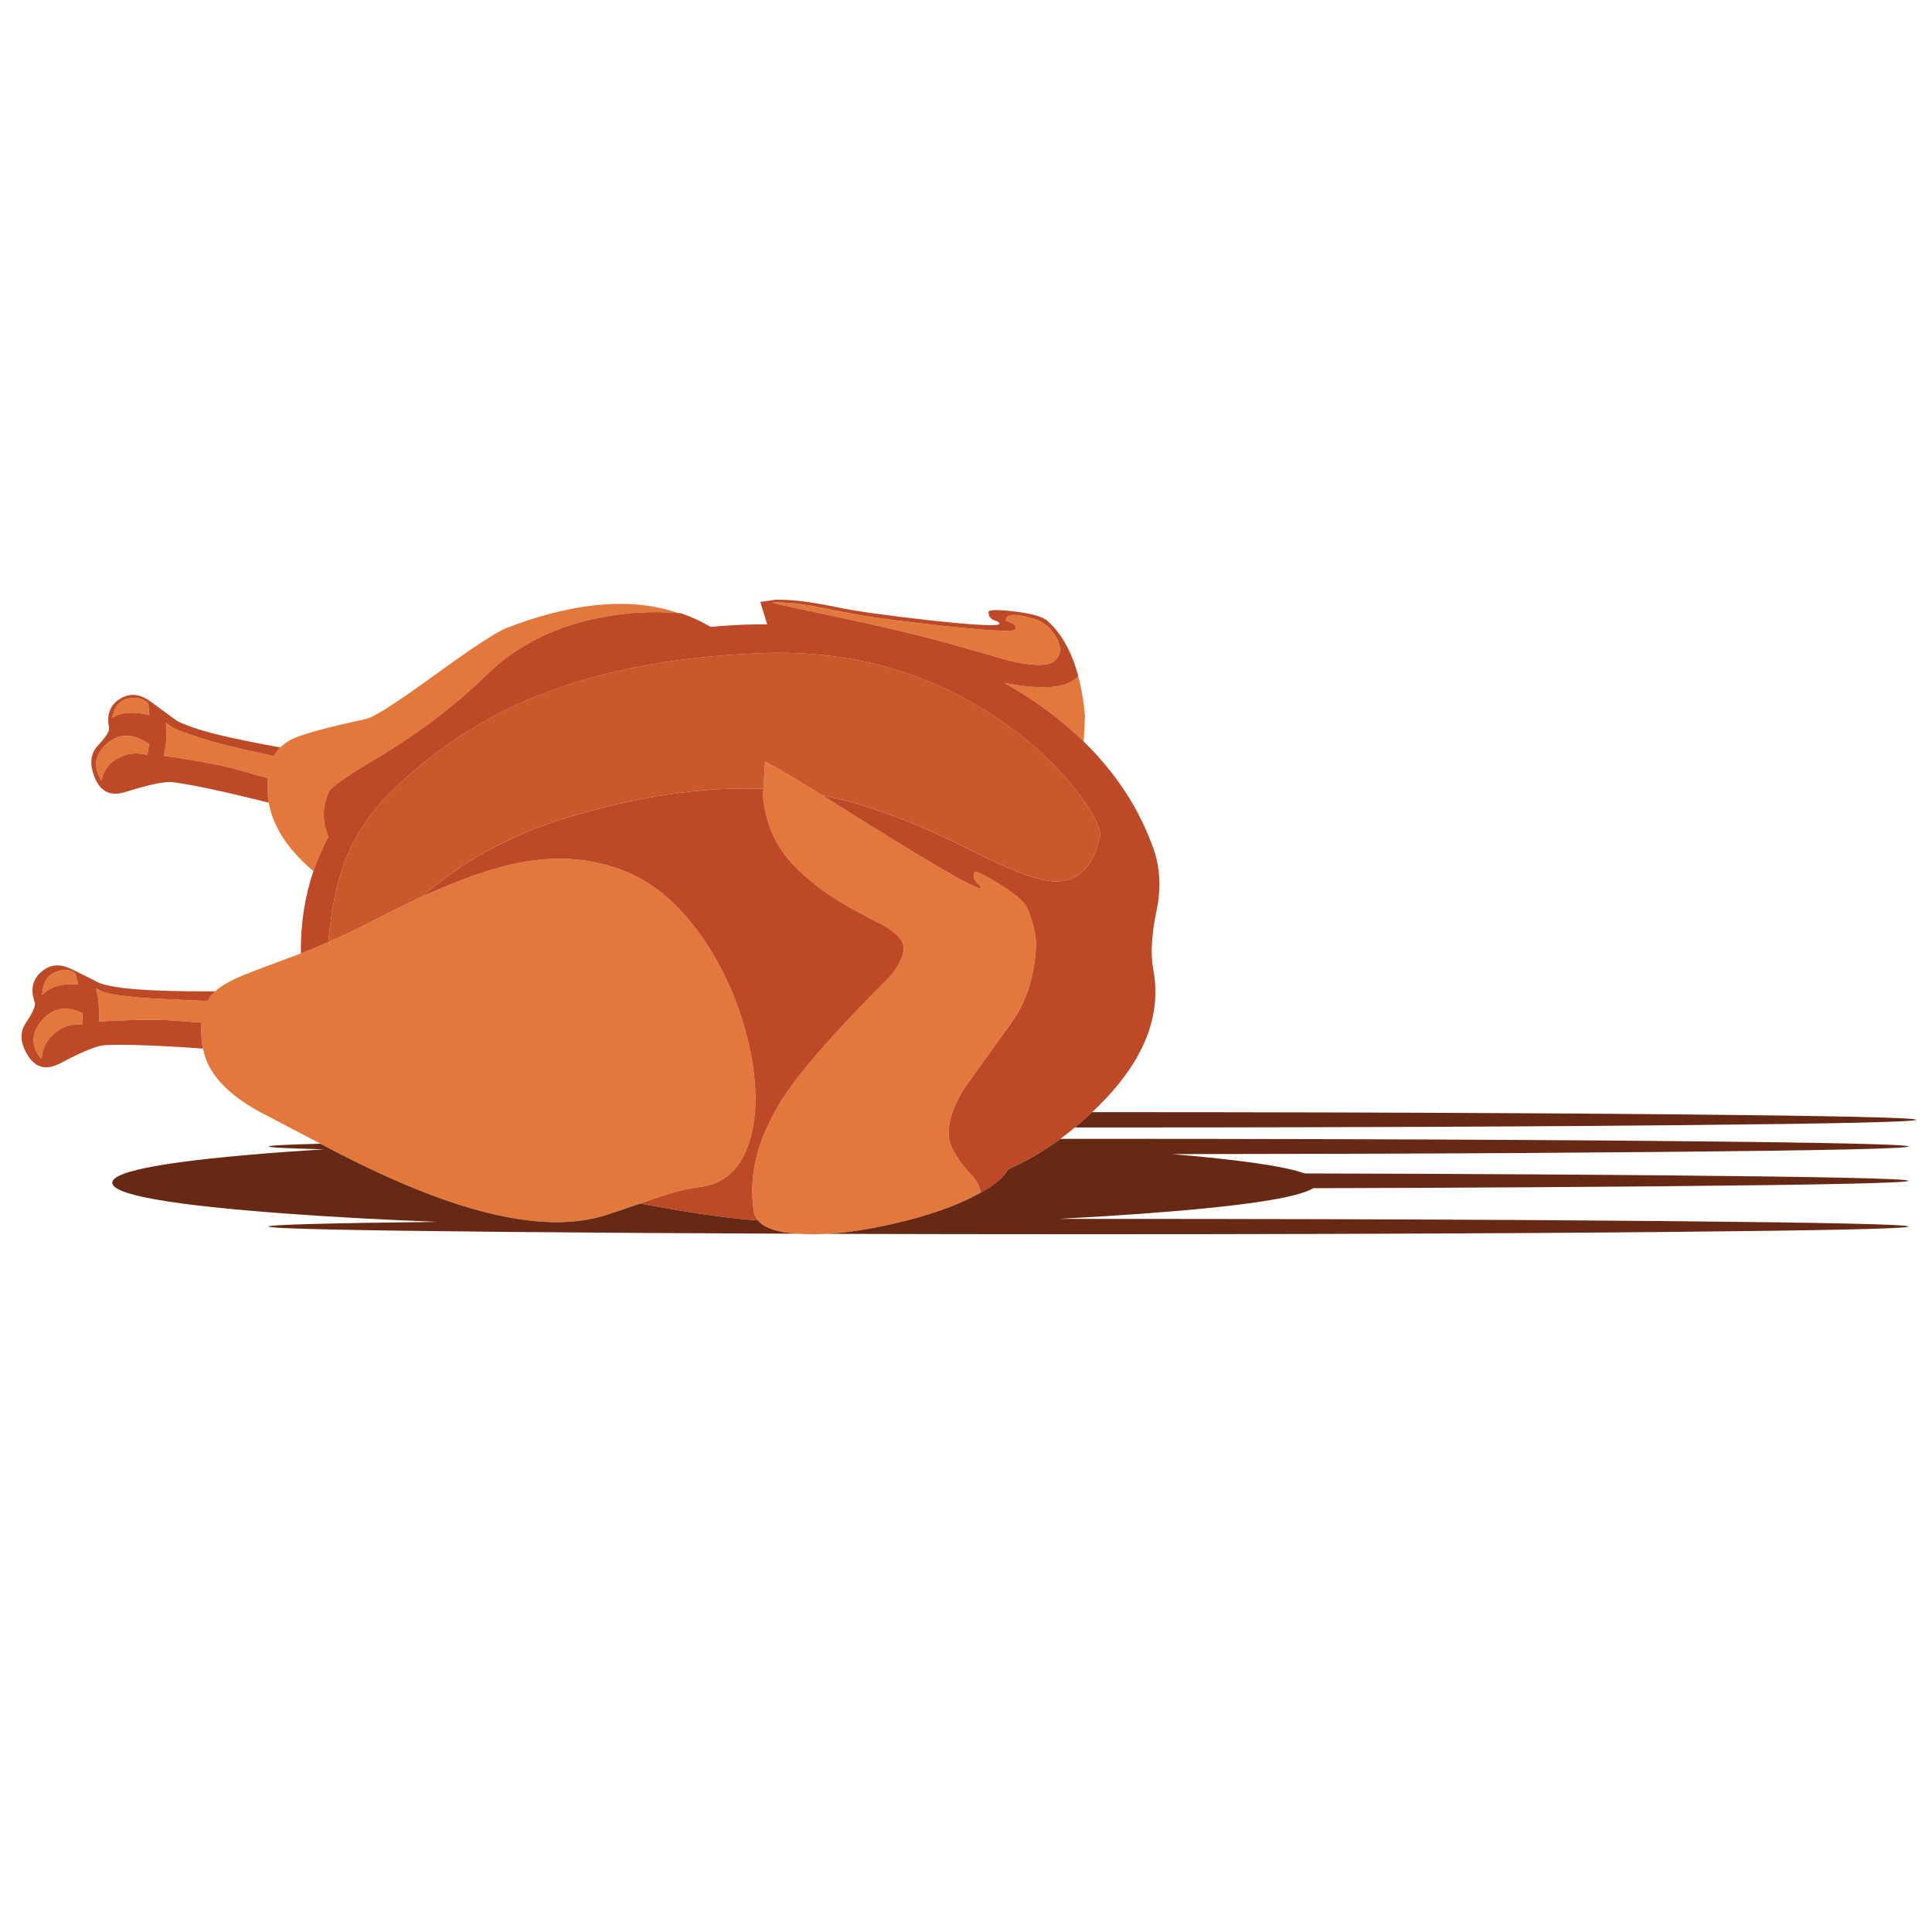 <?xml version="1.0" encoding="utf-8"?>
<!-- Generator: Adobe Illustrator 16.0.0, SVG Export Plug-In . SVG Version: 6.00 Build 0)  -->
<!DOCTYPE svg PUBLIC "-//W3C//DTD SVG 1.1//EN" "http://www.w3.org/Graphics/SVG/1.1/DTD/svg11.dtd">
<svg version="1.1" id="Layer_1" xmlns="http://www.w3.org/2000/svg" xmlns:xlink="http://www.w3.org/1999/xlink" x="0px" y="0px"
	 width="300px" height="300px" viewBox="0 0 300 300" enable-background="new 0 0 300 300" xml:space="preserve">
<g>
	<path fill-rule="evenodd" clip-rule="evenodd" fill="#E3783C" d="M164.988,112.187c-2.784-2.305-5.795-4.358-9.038-6.156
		c6.055,1.185,9.873,0.833,11.456-1.054c0.103,0.383,0.204,0.769,0.303,1.157c0.082,0.394,0.163,0.792,0.242,1.194
		c0.01,0.045,0.018,0.086,0.023,0.126c0.024,0.112,0.046,0.228,0.066,0.346c0.191,1.091,0.337,2.219,0.441,3.384l-0.206,3.959
		C167.239,114.131,166.143,113.146,164.988,112.187z M119.906,93.579c1.981-0.093,4.279,0.12,6.893,0.641
		c1.494,0.285,3.809,0.735,6.944,1.35c3.299,0.521,7.867,1.094,13.706,1.717c6.694,0.689,10.098,0.838,10.211,0.45
		c0.162-0.496-0.058-0.836-0.657-1.018c-0.639-0.211-0.906-0.425-0.803-0.641c0.349-0.83,1.928-0.781,4.74,0.147
		c1.243,0.427,2.276,1.357,3.096,2.787c0.887,1.626,0.733,2.867-0.456,3.722c-1.033,0.762-3.482,0.671-7.351-0.272
		c-5.194-1.529-9.358-2.699-12.488-3.509c-3.377-0.885-8.019-1.952-13.927-3.2C124.088,94.545,120.786,93.819,119.906,93.579z
		 M25.45,117.362c0.138-0.663,0.268-1.494,0.392-2.492c0.073-1.09,0.039-1.982-0.103-2.676c0.476,0.438,1.039,0.794,1.688,1.069
		c0.904,0.403,2.651,1.005,5.242,1.807c1.091,0.31,2.863,0.754,5.315,1.334c1.293,0.28,2.797,0.612,4.512,0.995l0.022,0.059
		c0.27-0.516,0.609-0.98,1.017-1.393c0.501-0.511,1.103-0.941,1.807-1.291c1.641-0.786,5.478-1.833,11.508-3.14
		c1.179-0.241,4.669-2.467,10.469-6.679c6.04-4.39,9.859-6.889,11.456-7.499c8.803-3.342,16.438-4.414,22.906-3.214
		c1.225,0.227,2.433,0.543,3.627,0.951c-4.315-0.354-8.67-0.057-13.064,0.892c-6.65,1.47-12.159,4.321-16.529,8.552
		c-5.023,4.875-10.608,9.144-16.758,12.806c-4.904,2.929-7.527,4.74-7.866,5.433c-1.062,2.295-1.096,4.646-0.104,7.056
		c-0.142,0.265-0.282,0.533-0.419,0.803c-0.742,1.46-1.377,2.969-1.902,4.526c-3.957-3.327-6.267-6.868-6.93-10.623
		c-0.221-1.244-0.261-2.512-0.118-3.805c-1.081-0.29-2.344-0.644-3.789-1.061C35.032,118.938,30.906,118.134,25.45,117.362z
		 M14.989,119.331c-0.25-1.45,0.3-2.75,1.651-3.9c1.769-1.484,3.77-1.563,6.001-0.235l0.508,0.331l-0.258,1.711
		c-1.406-0.369-2.681-0.315-3.826,0.162c-1.858,0.718-2.957,1.98-3.296,3.79C15.397,120.707,15.137,120.087,14.989,119.331z
		 M17.828,110.13c0.492-0.987,1.285-1.563,2.381-1.725c1.189-0.177,2.128,0.123,2.816,0.899l0.162,1.748
		c-2.496-0.639-4.436-0.485-5.816,0.464L17.828,110.13z M151.702,137.053c-0.476-0.471-0.606-0.994-0.39-1.57
		c0.117-0.319,1.371,0.256,3.761,1.726c2.46,1.524,3.911,2.743,4.348,3.657c0.793,1.637,1.281,3.469,1.468,5.5
		c-0.152,4.965-1.438,9.119-3.855,12.468c-4.713,6.521-7.217,10.022-7.513,10.505c-0.711,1.2-1.251,2.324-1.618,3.369
		c-0.293,0.832-0.478,1.614-0.552,2.349c-0.068,0.649-0.051,1.259,0.051,1.831c0.067,0.381,0.171,0.745,0.314,1.092
		c0.574,1.336,1.545,2.747,2.912,4.231c1.081,1.126,1.619,2.128,1.614,3.008c-0.044,0.025-0.091,0.05-0.14,0.073
		c-3.436,1.898-7.901,3.476-13.396,4.733c-3.797,0.871-7.239,1.393-10.325,1.563c-1.407,0.078-2.74,0.083-3.999,0.015
		c-0.189-0.008-0.375-0.019-0.557-0.029c-3.117-0.202-5.16-0.893-6.13-2.071c-0.334-0.403-0.543-0.861-0.627-1.371
		c-0.582-3.66-0.159-7.406,1.269-11.236c0.236-0.637,0.502-1.276,0.796-1.917c0.331-0.729,0.698-1.459,1.102-2.193
		c1.06-1.929,2.365-3.879,3.918-5.85c3.19-4.03,7.904-9.167,14.141-15.409c1.623-2.029,2.271-3.663,1.947-4.902
		c-0.28-0.973-1.379-1.993-3.295-3.06c-2.669-1.356-4.819-2.523-6.452-3.501c-2.978-1.789-5.517-3.826-7.616-6.112
		c-2.576-2.796-4.04-6.267-4.394-10.41l0.324-5.323l3.333,1.939c1.897,1.116,3.738,2.224,5.522,3.325
		c0.751,0.467,1.497,0.934,2.233,1.401c14.598,9.186,22.061,13.519,22.39,12.997C152.369,137.767,152.175,137.492,151.702,137.053z
		 M12.24,157.055l0.553,0.273l0.052,1.718c-1.5-0.049-2.741,0.253-3.723,0.906c-1.69,1.136-2.568,2.62-2.632,4.454
		c-0.466-0.403-0.821-0.959-1.062-1.667c-0.481-1.415-0.15-2.815,0.995-4.201C7.937,156.685,9.875,156.191,12.24,157.055z
		 M11.708,151.149l0.413,1.711c-2.433-0.212-4.298,0.336-5.595,1.644l0.236-1.503c0.349-1.066,1.037-1.779,2.063-2.138
		C9.952,150.459,10.912,150.555,11.708,151.149z M97.486,135.455c4.478,1.902,8.478,5.482,12.002,10.741
		c3.185,4.802,5.451,10.127,6.797,15.977c0.884,3.943,1.194,7.485,0.929,10.622c-0.061,0.746-0.156,1.471-0.284,2.172
		c-0.118,0.654-0.266,1.289-0.442,1.905c-0.018,0.063-0.037,0.128-0.055,0.191c-1.337,4.428-3.986,6.855-7.948,7.277
		c-1.764,0.197-4.076,0.795-6.938,1.791c-0.771,0.271-1.491,0.523-2.16,0.76c-2.953,1.027-4.919,1.684-5.897,1.968
		c-7.171,2.051-16.731,0.672-28.679-4.136c-3.951-1.576-8.404-3.653-13.358-6.229c-0.59-0.313-1.156-0.611-1.696-0.898
		c-3.941-2.084-6.604-3.486-7.992-4.203c-4.634-2.28-7.726-4.878-9.274-7.792c-0.448-0.842-0.772-1.765-0.973-2.772
		c-0.251-1.225-0.325-2.569-0.222-4.032c-0.997-0.069-2.138-0.157-3.42-0.267c-2.881-0.251-7.039-0.223-12.475,0.082
		c0.035-0.679,0.01-1.519-0.074-2.522c-0.054-1.075-0.199-1.951-0.435-2.624c0.521,0.329,1.116,0.58,1.784,0.753
		c0.914,0.235,2.708,0.474,5.381,0.715c0.777,0.073,4.173,0.24,10.189,0.501c0.265-0.486,0.586-0.922,0.966-1.305
		c0.063-0.064,0.132-0.128,0.206-0.192c0.954-0.889,2.502-1.76,4.645-2.609c1.436-0.59,4.172-1.625,8.212-3.104
		c0.143-0.053,0.288-0.108,0.436-0.163c1.45-0.569,2.88-1.164,4.291-1.784c2.447-1.071,4.834-2.214,7.159-3.428
		c2.59-1.351,5.045-2.556,7.365-3.612c6.006-2.743,11.12-4.515,15.343-5.315C86.821,132.8,92.36,133.311,97.486,135.455z"/>
	<path fill-rule="evenodd" clip-rule="evenodd" fill="#C9582B" d="M117.761,101.438c15.147-0.673,28.507,3.404,40.077,12.23
		c4.078,3.111,7.398,6.437,9.959,9.975c2.251,3.082,3.242,5.2,2.971,6.354c-1.06,4.66-3.372,6.948-6.938,6.864
		c-2.478-0.063-6.516-1.524-12.12-4.379c-9.2-4.688-17.217-7.689-24.048-9.001c-1.784-1.101-3.625-2.209-5.522-3.325l-3.333-1.939
		l-0.258,4.269c-9.432-0.369-19.731,1.164-30.898,4.6c-8.532,2.629-15.907,6.679-22.125,12.15c-2.319,1.057-4.774,2.261-7.365,3.612
		c-2.325,1.214-4.711,2.357-7.159,3.428c0.01-0.143,0.02-0.288,0.029-0.435c0.442-4.969,1.339-9.147,2.691-12.533
		c1.657-4.099,4.264-7.817,7.822-11.154c6.016-5.697,12.708-10.145,20.075-13.344C91.696,104.465,103.744,102.008,117.761,101.438z"
		/>
	<path fill-rule="evenodd" clip-rule="evenodd" fill="#BD4927" d="M17.828,110.13l-0.457,1.386c1.381-0.949,3.32-1.103,5.816-0.464
		l-0.162-1.748c-0.688-0.777-1.627-1.076-2.816-0.899C19.113,108.567,18.319,109.143,17.828,110.13z M14.989,119.331
		c0.147,0.756,0.408,1.376,0.781,1.858c0.339-1.81,1.438-3.072,3.296-3.79c1.145-0.477,2.42-0.53,3.826-0.162l0.258-1.711
		l-0.508-0.331c-2.231-1.328-4.232-1.249-6.001,0.235C15.29,116.581,14.739,117.881,14.989,119.331z M75.716,104.638
		c4.37-4.231,9.879-7.083,16.529-8.552c4.394-0.949,8.749-1.246,13.064-0.892c0.152,0.01,0.304,0.023,0.458,0.037
		c1.553,0.531,3.088,1.237,4.607,2.117c0.344-0.035,0.69-0.067,1.04-0.096c2.599-0.217,5.17-0.32,7.711-0.31l-1.068-3.472
		l2.285-0.34c2.32-0.074,5.468,0.303,9.445,1.129c2.801,0.6,7.623,1.283,14.464,2.05c7.22,0.786,10.868,0.969,10.941,0.552
		c0.038-0.176-0.228-0.358-0.797-0.545c-0.604-0.211-0.904-0.639-0.9-1.283c0.016-0.373,1.347-0.402,3.996-0.088
		c2.759,0.33,4.49,0.831,5.198,1.504c2.39,2.148,4.063,5.377,5.021,9.688c-0.099-0.389-0.2-0.774-0.303-1.157
		c-1.583,1.887-5.401,2.239-11.456,1.054c3.243,1.798,6.254,3.851,9.038,6.156c1.154,0.958,2.251,1.944,3.288,2.956
		c5.042,4.92,8.661,10.486,10.853,16.699c1.008,2.889,1.169,6.025,0.486,9.406c-0.812,3.848-0.989,6.955-0.531,9.319
		c1.332,7.141-1.46,14.152-8.374,21.034c-0.373,0.371-0.748,0.735-1.126,1.092c-0.885,0.836-1.779,1.631-2.684,2.38
		c-0.744,0.618-1.494,1.206-2.251,1.766c-2.275,1.677-4.605,3.083-6.989,4.222c-0.395,0.191-0.786,0.38-1.179,0.566
		c-0.464,0.899-1.439,1.835-2.929,2.803l-1.135,0.692c-0.059,0.029-0.117,0.062-0.177,0.096c0.005-0.88-0.533-1.882-1.614-3.008
		c-1.366-1.484-2.337-2.896-2.912-4.231c-0.143-0.347-0.247-0.711-0.314-1.092c-0.102-0.572-0.12-1.182-0.051-1.831
		c0.075-0.734,0.259-1.517,0.552-2.349c0.367-1.045,0.907-2.169,1.618-3.369c0.295-0.482,2.8-3.984,7.513-10.505
		c2.418-3.349,3.703-7.503,3.855-12.468c-0.187-2.03-0.675-3.863-1.468-5.5c-0.437-0.914-1.888-2.133-4.348-3.657
		c-2.39-1.47-3.644-2.044-3.761-1.726c-0.217,0.576-0.086,1.099,0.39,1.57c0.473,0.438,0.667,0.713,0.583,0.826
		c-0.329,0.522-7.792-3.811-22.39-12.997c-0.737-0.467-1.482-0.934-2.233-1.401c6.832,1.312,14.848,4.313,24.048,9.001
		c5.604,2.855,9.643,4.316,12.12,4.379c3.565,0.083,5.878-2.205,6.938-6.864c0.271-1.154-0.72-3.272-2.971-6.354
		c-2.561-3.539-5.881-6.864-9.959-9.975c-11.57-8.827-24.93-12.904-40.077-12.23c-14.017,0.57-26.064,3.027-36.14,7.373
		c-7.367,3.199-14.059,7.646-20.075,13.344c-3.558,3.337-6.165,7.056-7.822,11.154c-1.352,3.386-2.249,7.564-2.691,12.533
		c-0.01,0.147-0.02,0.292-0.029,0.435c-1.411,0.62-2.841,1.214-4.291,1.784c-0.044-4.566,0.607-8.832,1.954-12.798
		c0.253-0.75,0.532-1.49,0.837-2.219c0.326-0.781,0.681-1.55,1.065-2.307c0.137-0.271,0.277-0.538,0.419-0.803
		c-0.993-2.409-0.958-4.76,0.104-7.056c0.175-0.358,0.959-1.014,2.352-1.968c1.304-0.894,3.143-2.049,5.515-3.465
		C65.107,113.782,70.692,109.513,75.716,104.638z M16.935,113.005c-0.407-2.036,0.148-3.524,1.667-4.468
		c1.513-0.968,3.105-0.833,4.777,0.406c1.135,0.816,2.482,1.801,4.04,2.956c1.662,0.895,4.517,1.787,8.567,2.676
		c2.398,0.521,4.915,1.018,7.549,1.49c-0.408,0.413-0.747,0.877-1.017,1.393l-0.022-0.059c-1.715-0.383-3.219-0.715-4.512-0.995
		c-2.452-0.58-4.224-1.024-5.315-1.334c-2.59-0.801-4.337-1.404-5.242-1.807c-0.649-0.275-1.211-0.631-1.688-1.069
		c0.142,0.693,0.176,1.585,0.103,2.676c-0.124,0.999-0.254,1.829-0.392,2.492c5.456,0.771,9.582,1.575,12.379,2.411
		c1.445,0.417,2.708,0.771,3.789,1.061c-0.143,1.293-0.103,2.561,0.118,3.805c-0.938-0.236-1.897-0.472-2.875-0.708
		c-5.337-1.303-9.336-2.125-11.995-2.47c-1.205-0.157-3.633,0.339-7.284,1.49c-2.32,0.756-3.93,0.051-4.829-2.116
		c-0.884-2.099-0.745-3.774,0.419-5.028C16.456,114.426,17.044,113.492,16.935,113.005z M119.906,93.579
		c0.88,0.24,4.183,0.966,9.909,2.175c5.908,1.248,10.55,2.315,13.927,3.2c3.13,0.811,7.294,1.98,12.488,3.509
		c3.868,0.943,6.317,1.034,7.351,0.272c1.189-0.855,1.343-2.096,0.456-3.722c-0.819-1.43-1.853-2.36-3.096-2.787
		c-2.813-0.929-4.392-0.978-4.74-0.147c-0.104,0.216,0.164,0.43,0.803,0.641c0.6,0.182,0.819,0.522,0.657,1.018
		c-0.113,0.388-3.517,0.239-10.211-0.45c-5.839-0.624-10.407-1.197-13.706-1.717c-3.135-0.614-5.45-1.064-6.944-1.35
		C124.185,93.699,121.887,93.486,119.906,93.579z M118.483,123.541c0.354,4.143,1.818,7.613,4.394,10.41
		c2.099,2.286,4.638,4.323,7.616,6.112c1.632,0.978,3.782,2.146,6.452,3.501c1.916,1.067,3.015,2.087,3.295,3.06
		c0.324,1.239-0.324,2.873-1.947,4.902c-6.237,6.242-10.95,11.379-14.141,15.409c-1.553,1.971-2.858,3.921-3.918,5.85
		c-0.404,0.734-0.771,1.465-1.102,2.193c-0.294,0.641-0.56,1.28-0.796,1.917c-1.428,3.83-1.85,7.576-1.269,11.236
		c0.084,0.51,0.293,0.968,0.627,1.371c-3.839-0.266-8.518-0.885-14.038-1.858c-1.539-0.275-2.96-0.525-4.269-0.752
		c0.669-0.236,1.389-0.489,2.16-0.76c2.861-0.996,5.173-1.594,6.938-1.791c3.962-0.422,6.611-2.85,7.948-7.277
		c0.019-0.063,0.038-0.128,0.055-0.191c0.177-0.616,0.324-1.251,0.442-1.905c0.127-0.701,0.223-1.426,0.284-2.172
		c0.265-3.137-0.044-6.679-0.929-10.622c-1.347-5.85-3.613-11.175-6.797-15.977c-3.524-5.259-7.525-8.839-12.002-10.741
		c-5.126-2.144-10.666-2.655-16.617-1.534c-4.223,0.8-9.336,2.572-15.343,5.315c6.217-5.471,13.593-9.521,22.125-12.15
		c11.167-3.436,21.466-4.969,30.898-4.6L118.483,123.541z M33.214,154.129c-0.379,0.383-0.701,0.818-0.966,1.305
		c-6.017-0.261-9.413-0.428-10.189-0.501c-2.673-0.241-4.467-0.479-5.381-0.715c-0.668-0.173-1.263-0.424-1.784-0.753
		c0.236,0.673,0.381,1.549,0.435,2.624c0.084,1.004,0.109,1.844,0.074,2.522c5.436-0.305,9.594-0.333,12.475-0.082
		c1.283,0.109,2.423,0.197,3.42,0.267c-0.103,1.463-0.029,2.808,0.222,4.032c-1.008-0.075-2.03-0.145-3.067-0.214
		c-5.426-0.34-9.466-0.447-12.12-0.324c-1.209,0.044-3.539,0.984-6.989,2.823c-2.163,1.131-3.849,0.706-5.057-1.275
		c-1.17-1.926-1.251-3.604-0.244-5.035c1.077-1.617,1.529-2.666,1.356-3.148c-0.697-1.956-0.373-3.526,0.974-4.711
		c1.341-1.209,2.924-1.359,4.748-0.45c1.238,0.591,2.7,1.318,4.386,2.184c1.744,0.584,4.674,0.958,8.788,1.12
		c2.88,0.113,5.923,0.16,9.127,0.14C33.347,154.001,33.278,154.064,33.214,154.129z M11.708,151.149
		c-0.796-0.594-1.756-0.69-2.883-0.287c-1.026,0.359-1.714,1.072-2.063,2.138l-0.236,1.503c1.297-1.308,3.162-1.855,5.595-1.644
		L11.708,151.149z M12.24,157.055c-2.365-0.863-4.303-0.37-5.817,1.483c-1.145,1.386-1.476,2.786-0.995,4.201
		c0.24,0.708,0.595,1.264,1.062,1.667c0.064-1.834,0.942-3.318,2.632-4.454c0.982-0.653,2.224-0.955,3.723-0.906l-0.052-1.718
		L12.24,157.055z"/>
	<path fill-rule="evenodd" clip-rule="evenodd" fill="#672914" d="M259.045,177.182c24.859,0.231,37.289,0.513,37.289,0.84
		c0,0.33-12.43,0.61-37.289,0.841c-6.858,0.065-14.111,0.121-21.755,0.171c-16.585,0.101-35.016,0.16-55.295,0.176
		c10.608,0.886,17.475,1.886,20.599,3.001c12.345,0.029,23.911,0.075,34.696,0.141c7.644,0.044,14.896,0.098,21.755,0.161
		c24.859,0.231,37.289,0.512,37.289,0.841c0,0.33-12.43,0.61-37.289,0.84c-6.858,0.064-14.111,0.12-21.755,0.167
		c-10.404,0.064-21.533,0.113-33.391,0.144c-2.379,1.524-11.296,2.849-26.754,3.973c-4.079,0.296-8.346,0.56-12.8,0.79
		c1.549,0,3.111,0,4.683,0c25.454,0,48.208,0.06,68.262,0.18c7.644,0.049,14.896,0.104,21.755,0.167
		c24.859,0.23,37.289,0.511,37.289,0.841c0,0.329-12.43,0.608-37.289,0.841c-6.858,0.063-14.111,0.121-21.755,0.168
		c-20.054,0.123-42.808,0.185-68.262,0.185c-14.415,0-27.964-0.02-40.648-0.059c3.086-0.171,6.528-0.692,10.325-1.563
		c5.495-1.258,9.96-2.835,13.396-4.733c0.049-0.023,0.096-0.048,0.14-0.073c0.06-0.034,0.118-0.066,0.177-0.096l1.135-0.692
		c1.489-0.968,2.465-1.903,2.929-2.803c0.393-0.187,0.784-0.375,1.179-0.566c2.384-1.139,4.714-2.545,6.989-4.222
		c1.449-0.002,2.909-0.004,4.379-0.004c25.454,0,48.208,0.061,68.262,0.182C244.934,177.063,252.187,177.118,259.045,177.182z
		 M260.231,173.038c24.86,0.232,37.29,0.512,37.29,0.841s-12.43,0.61-37.29,0.841c-7.214,0.068-14.861,0.127-22.941,0.177
		c-19.764,0.117-42.122,0.177-67.074,0.177c-1.11,0-2.215,0-3.315,0c0.904-0.749,1.799-1.544,2.684-2.38c0.21,0,0.422,0,0.632,0
		c24.952,0,47.311,0.057,67.074,0.172C245.37,172.913,253.018,172.972,260.231,173.038z M49.758,177.596
		c0.54,0.287,1.105,0.586,1.696,0.898c4.954,2.576,9.407,4.653,13.358,6.229c11.948,4.808,21.508,6.187,28.679,4.136
		c0.978-0.284,2.944-0.94,5.897-1.968c1.308,0.227,2.73,0.477,4.269,0.752c5.52,0.974,10.199,1.593,14.038,1.858
		c0.97,1.179,3.014,1.869,6.13,2.071c-16.444-0.061-31.384-0.152-44.821-0.279c-24.854-0.232-37.283-0.512-37.283-0.841
		c0-0.275,8.747-0.517,26.239-0.723c-8.287-0.319-15.996-0.737-23.127-1.255c-18.264-1.331-27.396-2.938-27.396-4.82
		c0-1.883,9.132-3.49,27.396-4.821c1.785-0.128,3.605-0.251,5.463-0.369c-5.716-0.137-8.575-0.285-8.575-0.443
		C41.721,177.87,44.4,177.727,49.758,177.596z"/>
</g>
</svg>
